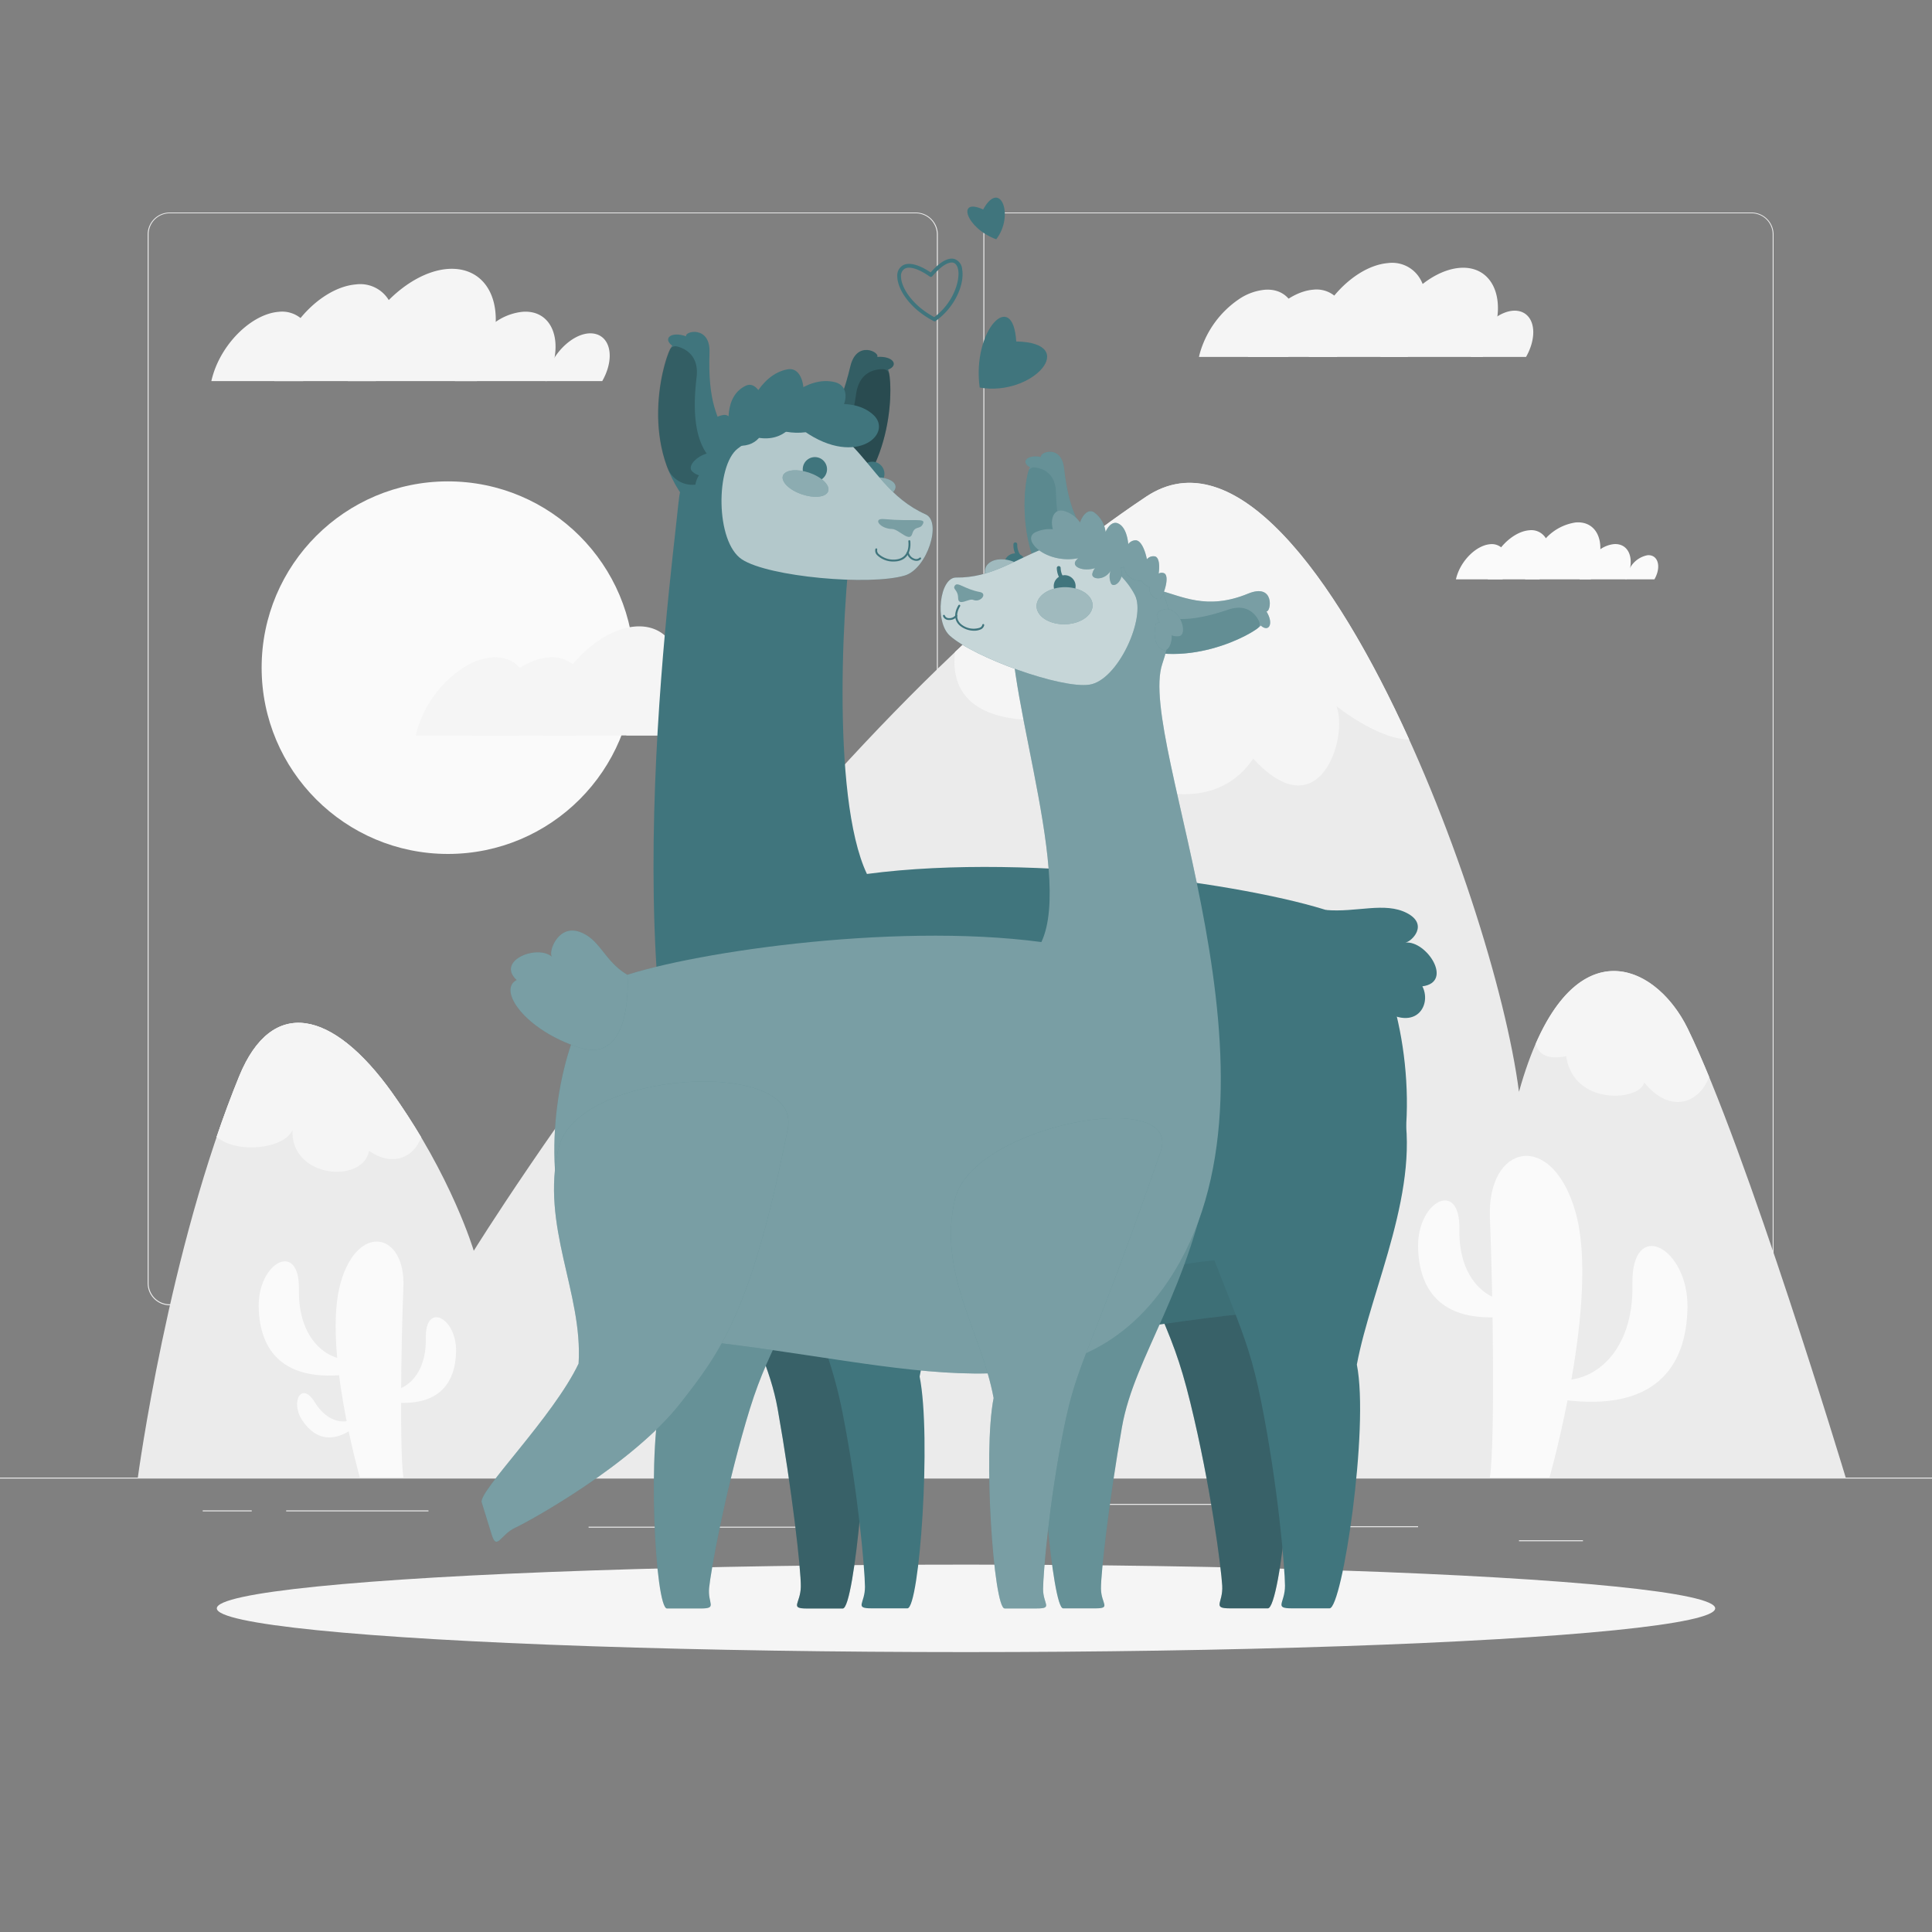 <svg xmlns="http://www.w3.org/2000/svg" viewBox="0 0 500 500"><rect x="0" y="0" width="500" height="500" fill="#808080" stroke="none"/><g id="freepik--background-complete--inject-2"><rect y="382.4" width="500" height="0.25" style="fill:#ebebeb"></rect><rect x="393.11" y="398.62" width="16.56" height="0.25" style="fill:#ebebeb"></rect><rect x="329.19" y="394.99" width="37.81" height="0.25" style="fill:#ebebeb"></rect><rect x="265" y="389.21" width="69.08" height="0.25" style="fill:#ebebeb"></rect><rect x="52.46" y="390.89" width="12.69" height="0.25" style="fill:#ebebeb"></rect><rect x="74.06" y="390.89" width="36.83" height="0.25" style="fill:#ebebeb"></rect><rect x="152.33" y="395.11" width="59.53" height="0.25" style="fill:#ebebeb"></rect><path d="M237,337.8H43.91a5.71,5.71,0,0,1-5.7-5.71V60.66A5.71,5.71,0,0,1,43.91,55H237a5.71,5.71,0,0,1,5.71,5.71V332.09A5.71,5.71,0,0,1,237,337.8ZM43.91,55.2a5.46,5.46,0,0,0-5.45,5.46V332.09a5.46,5.46,0,0,0,5.45,5.46H237a5.47,5.47,0,0,0,5.46-5.46V60.66A5.47,5.47,0,0,0,237,55.2Z" style="fill:#ebebeb"></path><path d="M453.31,337.8H260.21a5.72,5.72,0,0,1-5.71-5.71V60.66A5.72,5.72,0,0,1,260.21,55h193.1A5.71,5.71,0,0,1,459,60.66V332.09A5.71,5.71,0,0,1,453.31,337.8ZM260.21,55.2a5.47,5.47,0,0,0-5.46,5.46V332.09a5.47,5.47,0,0,0,5.46,5.46h193.1a5.47,5.47,0,0,0,5.46-5.46V60.66a5.47,5.47,0,0,0-5.46-5.46Z" style="fill:#ebebeb"></path><path d="M109,294.35c-2,5.4-7.59,7.63-13.48,3.48-1.67,8.67-20.33,7-19.83-5.33-2.29,4.93-14.54,6.13-19.63,1.72,1.82-5.36,3.77-10.63,5.85-15.72,8.44-20.61,24.15-17.28,39.55,4.28C104.27,286.75,106.78,290.64,109,294.35Z" style="fill:#f5f5f5"></path><path d="M436.78,266.2c-8.71-17.82-31.56-27.2-43.67,16.36-6.67-51.55-56.49-180.69-96.5-154-90.49,60.3-174,195.14-174,195.14s-5.72-19.34-21.12-40.89-31.11-24.89-39.55-4.28C43.6,323.15,35.67,382.4,35.67,382.4h442S452,297.33,436.78,266.2Z" style="fill:#ebebeb"></path><path d="M109,294.35c-2,5.4-7.59,7.63-13.48,3.48-1.67,8.67-20.33,7-19.83-5.33-2.29,4.93-14.54,6.13-19.63,1.72,1.82-5.36,3.77-10.63,5.85-15.72,8.44-20.61,24.15-17.28,39.55,4.28C104.27,286.75,106.78,290.64,109,294.35Z" style="fill:#f5f5f5"></path><path d="M364.7,191.4c-19.36-42.74-45.32-78.05-68.09-62.87-16.89,11.26-33.55,25.11-49.46,40.21-1.23,10.65,5,18.29,23.85,17.59,11.56,15.56,40.67,28.76,53.33,10C341.44,215,349,191,345.89,182.78,352.16,187.59,359.43,191.37,364.7,191.4Z" style="fill:#f5f5f5"></path><path d="M436.78,266.2c-7.76-15.87-26.73-25-39.34,3.91.68,2.74,3.06,4.22,7.89,3.22,1.84,13,19.17,11.61,20.17,6.81,6.61,8.09,14.13,5.62,16.82-1.44C440.37,274,438.51,269.74,436.78,266.2Z" style="fill:#f5f5f5"></path><path d="M407.75,313.71c-6.09-21.46-22.95-17.71-22.16,1.46s1.34,57.83,0,67.23H401S414.14,336.21,407.75,313.71Z" style="fill:#fafafa"></path><path d="M422.47,332.42c.33,17.5-10.09,25.75-19.5,24.66l1.41,5.17c23.59,3.17,32.09-8.17,32.34-23.83S422.13,314.92,422.47,332.42Z" style="fill:#fafafa"></path><path d="M377.69,318.16c-.25,13.12,7.56,19.31,14.62,18.49l-1.06,3.88c-17.69,2.37-24.06-6.13-24.25-17.88S377.94,305,377.69,318.16Z" style="fill:#fafafa"></path><path d="M88.15,332c4.47-15.73,16.83-13,16.25,1.08s-1,42.41,0,49.3H93.13S83.47,348.52,88.15,332Z" style="fill:#fafafa"></path><path d="M77.36,333.73c-.24,12.84,7.39,18.89,14.3,18.09l-1,3.79c-17.29,2.32-23.53-6-23.71-17.48S77.6,320.9,77.36,333.73Z" style="fill:#fafafa"></path><path d="M81.43,362.85c3.34,5.49,8.18,6,10.89,3.81l.57,1.88c-6.68,5.61-11.54,3.77-14.69-1S78.1,357.37,81.43,362.85Z" style="fill:#fafafa"></path><path d="M110.2,346.38c.18,9.62-5.55,14.16-10.73,13.56l.78,2.84c13,1.74,17.65-4.49,17.78-13.11S110,336.75,110.2,346.38Z" style="fill:#fafafa"></path><path d="M128.3,83.29a26.62,26.62,0,0,1-1.19,7.09,35.82,35.82,0,0,1-3.69,8.24H90a28.08,28.08,0,0,1,1.07-5.26,37.93,37.93,0,0,1,9.48-15.64c4.58-4.6,10.06-7.68,15.22-8.11C123.71,69,128.53,74.71,128.3,83.29Z" style="fill:#f5f5f5"></path><path d="M143.52,92.57a20.25,20.25,0,0,1-.58,2.43,24.26,24.26,0,0,1-1.42,3.62H117.74c.11-.51.25-1,.41-1.57A26,26,0,0,1,128.3,83.29a14.77,14.77,0,0,1,6.86-2.59C141.33,80.18,144.77,85.34,143.52,92.57Z" style="fill:#f5f5f5"></path><path d="M79.9,95a23.27,23.27,0,0,1-1.43,3.62H54.7c.11-.51.24-1,.41-1.57,2.54-8.47,10.16-15.79,17-16.35a7.63,7.63,0,0,1,5.62,1.57C80.61,84.62,81.6,89.35,79.9,95Z" style="fill:#f5f5f5"></path><path d="M157.27,95.38a15.75,15.75,0,0,1-1.41,3.24H141.15a12.32,12.32,0,0,1,.44-2,15.54,15.54,0,0,1,1.93-4.1c2.24-3.43,5.65-6,8.82-6.24C156.67,86,158.87,90,157.27,95.38Z" style="fill:#f5f5f5"></path><path d="M101.2,90.5a29.84,29.84,0,0,1-3.91,8.12H71a22.77,22.77,0,0,1,1-5.7,30.48,30.48,0,0,1,5.81-10.65c4-4.86,9.33-8.25,14.27-8.66a8.63,8.63,0,0,1,8.57,4.11C102.4,80.79,102.76,85.31,101.2,90.5Z" style="fill:#f5f5f5"></path><path d="M414.17,142.16a13.51,13.51,0,0,1-.61,3.6,18,18,0,0,1-1.87,4.18h-17a13.9,13.9,0,0,1,.54-2.67,19.31,19.31,0,0,1,4.81-7.94,13.07,13.07,0,0,1,7.74-4.12C411.84,134.88,414.28,137.8,414.17,142.16Z" style="fill:#fafafa"></path><path d="M421.9,146.87a10,10,0,0,1-.3,1.23,11.14,11.14,0,0,1-.72,1.84H408.8c.06-.26.13-.52.21-.8a13.25,13.25,0,0,1,5.16-7,7.61,7.61,0,0,1,3.48-1.32C420.78,140.58,422.53,143.2,421.9,146.87Z" style="fill:#fafafa"></path><path d="M389.59,148.1a11.19,11.19,0,0,1-.73,1.84H376.79c.06-.26.13-.52.21-.8,1.29-4.29,5.16-8,8.63-8.3a3.92,3.92,0,0,1,2.86.8C390,142.83,390.45,145.24,389.59,148.1Z" style="fill:#fafafa"></path><path d="M428.88,148.3a8.25,8.25,0,0,1-.72,1.64h-7.47a8.54,8.54,0,0,1,.22-1,7.79,7.79,0,0,1,1-2.08,6.61,6.61,0,0,1,4.47-3.17C428.57,143.52,429.69,145.58,428.88,148.3Z" style="fill:#fafafa"></path><path d="M400.41,145.82a15.09,15.09,0,0,1-2,4.12H385.05a10.87,10.87,0,0,1,.49-2.89,15.35,15.35,0,0,1,2.95-5.41c2.05-2.47,4.73-4.19,7.24-4.4a4.38,4.38,0,0,1,4.35,2.09C401,140.89,401.2,143.18,400.41,145.82Z" style="fill:#fafafa"></path><path d="M387.66,80.2a21,21,0,0,1-1,5.64,28.4,28.4,0,0,1-2.93,6.54H357.25a21.11,21.11,0,0,1,.85-4.18,30.15,30.15,0,0,1,7.52-12.42c3.64-3.66,8-6.1,12.1-6.45C384,68.81,387.84,73.39,387.66,80.2Z" style="fill:#f5f5f5"></path><path d="M335.33,86.5a20.55,20.55,0,0,1-.56,2.36,24,24,0,0,1-1.38,3.52h-23.1c.11-.5.24-1,.4-1.53a25.29,25.29,0,0,1,9.86-13.36A14.33,14.33,0,0,1,327.21,75C333.2,74.47,336.54,79.48,335.33,86.5Z" style="fill:#f5f5f5"></path><path d="M347.42,88.86A23,23,0,0,1,346,92.38H322.94c.11-.5.24-1,.4-1.53,2.47-8.22,9.87-15.33,16.51-15.88a7.41,7.41,0,0,1,5.46,1.53C348.11,78.78,349.07,83.38,347.42,88.86Z" style="fill:#f5f5f5"></path><path d="M396.3,89.23a14.88,14.88,0,0,1-1.37,3.15H380.65a11.87,11.87,0,0,1,.42-1.9,15.27,15.27,0,0,1,1.88-4c2.17-3.33,5.49-5.8,8.56-6.06C395.72,80.1,397.86,84,396.3,89.23Z" style="fill:#f5f5f5"></path><path d="M368.11,84.49a29.17,29.17,0,0,1-3.8,7.89H338.73a21.87,21.87,0,0,1,.94-5.54,29.54,29.54,0,0,1,5.64-10.34c3.93-4.72,9.06-8,13.86-8.41a8.37,8.37,0,0,1,8.32,4C369.27,75.06,369.62,79.45,368.11,84.49Z" style="fill:#f5f5f5"></path><circle cx="115.92" cy="172.79" r="48.21" style="fill:#fafafa"></circle><path d="M197.37,176.2a24.36,24.36,0,0,1-1.11,6.54,32.87,32.87,0,0,1-3.39,7.59H162.08a24.6,24.6,0,0,1,1-4.85,35.05,35.05,0,0,1,8.73-14.41c4.22-4.24,9.27-7.08,14-7.48C193.13,163,197.57,168.3,197.37,176.2Z" style="fill:#f5f5f5"></path><path d="M136.65,183.51a25.58,25.58,0,0,1-.64,2.74,27.88,27.88,0,0,1-1.61,4.08H107.6c.13-.58.28-1.17.47-1.77a29.31,29.31,0,0,1,11.44-15.5,16.5,16.5,0,0,1,7.72-2.92C134.18,169.56,138.06,175.37,136.65,183.51Z" style="fill:#f5f5f5"></path><path d="M150.67,186.25a25.81,25.81,0,0,1-1.61,4.08H122.27c.13-.58.28-1.17.47-1.77,2.86-9.54,11.45-17.79,19.15-18.42a8.63,8.63,0,0,1,6.34,1.77C151.47,174.56,152.59,179.89,150.67,186.25Z" style="fill:#f5f5f5"></path><path d="M207.39,186.68a17.11,17.11,0,0,1-1.59,3.65H189.23a14,14,0,0,1,.49-2.2,17.92,17.92,0,0,1,2.18-4.62c2.52-3.86,6.37-6.73,9.93-7C206.72,176.09,209.2,180.65,207.39,186.68Z" style="fill:#f5f5f5"></path><path d="M174.68,181.18a33.91,33.91,0,0,1-4.41,9.15H140.59a25.55,25.55,0,0,1,1.09-6.42,34.27,34.27,0,0,1,6.55-12c4.56-5.48,10.51-9.29,16.08-9.76,4.38-.36,7.74,1.43,9.65,4.63C176,170.24,176.43,175.33,174.68,181.18Z" style="fill:#f5f5f5"></path></g><g id="freepik--Shadow--inject-2"><ellipse id="freepik--path--inject-2" cx="250" cy="416.24" rx="193.89" ry="11.32" style="fill:#f5f5f5"></ellipse></g><g id="freepik--Llama-1--inject-2"><path d="M209.19,115.68c4.47-5.19,7.9-8.36,10.89-20.9,1.63-6.82,7.72-3.58,6.93-2.41,4.2-.29,5.69,2.19,2.82,3.3,1.2,2.34,2.23,26.37-14.4,38.05C209.82,130.14,209.19,115.68,209.19,115.68Z" style="fill:#40757D"></path><path d="M209.19,115.68c4.47-5.19,7.9-8.36,10.89-20.9,1.63-6.82,7.72-3.58,6.93-2.41,4.2-.29,5.69,2.19,2.82,3.3,1.2,2.34,2.23,26.37-14.4,38.05C209.82,130.14,209.19,115.68,209.19,115.68Z" style="opacity:0.2"></path><g style="opacity:0.2"><path d="M221.58,101.85c.8-5.34,4.5-6.34,6.94-6.3a1.68,1.68,0,0,1,1.65,1.4c.72,4.52.45,18.6-7.37,29.45a7,7,0,0,1-12.46-2.46l0-.13a1.71,1.71,0,0,1,1-1.94C218.64,118.66,220.73,107.53,221.58,101.85Z"></path></g><path d="M228.86,123.08a3.14,3.14,0,1,1-2.66-3.56A3.14,3.14,0,0,1,228.86,123.08Z" style="fill:#40757D"></path><path d="M231.43,127c-1.12,1.65-4.63,2.79-7.85,2.54s-4.91-1.79-3.79-3.44,4.63-2.79,7.84-2.54S232.55,125.35,231.43,127Z" style="fill:#40757D"></path><path d="M231.43,127c-1.12,1.65-4.63,2.79-7.85,2.54s-4.91-1.79-3.79-3.44,4.63-2.79,7.84-2.54S232.55,125.35,231.43,127Z" style="fill:#fff;opacity:0.4"></path><path d="M274.93,279.22c24.73,62.88,27.78,62,33.11,83.71s8,42.86,8.27,47.43-2.76,5.88,2.09,5.88h9.72c3.28,0,8.22-46.67,4.21-63.09,2.83-20,14.89-46,8.63-68.28S267.25,259.68,274.93,279.22Z" style="fill:#40757D"></path><path d="M274.93,279.22c24.73,62.88,27.78,62,33.11,83.71s8,42.86,8.27,47.43-2.76,5.88,2.09,5.88h9.72c3.28,0,8.22-46.67,4.21-63.09,2.83-20,14.89-46,8.63-68.28S267.25,259.68,274.93,279.22Z" style="fill:#263238;opacity:0.3"></path><path d="M175.25,288c6.45,37.85,22.32,55.91,26,76.57s6.09,41.77,6,46.12-3,5.59,1.62,5.59h9.24c3.13,0,7.12-46.64,5.94-60.78s8.35-31.53,3.85-52.74S172,268.69,175.25,288Z" style="fill:#40757D"></path><path d="M175.25,288c6.45,37.85,22.32,55.91,26,76.57s6.09,41.77,6,46.12-3,5.59,1.62,5.59h9.24c3.13,0,7.12-46.64,5.94-60.78s8.35-31.53,3.85-52.74S172,268.69,175.25,288Z" style="fill:#263238;opacity:0.3"></path><path d="M188,322.92c-31.24-48-14.82-169-12.46-192.36s18.84-23.36,30.22-23.76,18.38,8.15,15.37,26.59-6.27,72.75,3.23,92.79c43.47-5.77,103.6,3.4,122.28,10.53s35.67,97.08-23.78,103.19S215.27,364.81,188,322.92Z" style="fill:#40757D"></path><path d="M329,329c-11-11.9-64.55,16.3-92.07-3.23,0,0-12.46,11.43-15.52,21.38,26.64,6.58,61.15-3.06,100.7-7.21C328.7,336,331.78,332.07,329,329Z" style="fill:#263238;opacity:0.1"></path><path d="M188.89,289.29c16.46,43.09,24.68,53.78,29.14,76.23,4.1,20.67,5.79,40.78,5.82,45.13s-2.88,5.59,1.75,5.59h9.24c3.12,0,6.27-44.4,3.16-60,3.56-19,16.09-35.55,11.1-56.75S181.86,270.9,188.89,289.29Z" style="fill:#40757D"></path><path d="M297.09,279.22c21.89,62.88,25,62,29.34,83.71s6.09,42.86,6.12,47.43-3,5.88,1.83,5.88h9.71c3.29,0,10.33-46.67,7.06-63.09,3.74-20,17-46,11.72-68.28S290.29,259.68,297.09,279.22Z" style="fill:#40757D"></path><path d="M190.89,116.12c8.12-6.35,23.3-7.15,29.39-1s10.07,13.88,19.28,18c4.28,1.92.37,14.08-5.38,15.81-9,2.71-35.29.38-42.18-4.17S185.21,120.56,190.89,116.12Z" style="fill:#40757D"></path><path d="M190.89,116.12c8.12-6.35,23.3-7.15,29.39-1s10.07,13.88,19.28,18c4.28,1.92.37,14.08-5.38,15.81-9,2.71-35.29.38-42.18-4.17S185.21,120.56,190.89,116.12Z" style="fill:#fff;opacity:0.6"></path><path d="M226.05,107.39c-5.39-5-15.18-2.32-19,0l-.31,3.18C220.88,121.58,231.44,112.42,226.05,107.39Z" style="fill:#40757D"></path><path d="M216.07,98.9c-7.15-1.78-14.4,5.33-16.63,9.24l1.27,2.93C215.87,115.85,223.23,100.69,216.07,98.9Z" style="fill:#40757D"></path><path d="M203.84,95.58c-7.26,1.29-11,10.74-11.42,15.22l2.35,2.15C209.29,117.07,211.1,94.29,203.84,95.58Z" style="fill:#40757D"></path><path d="M193.09,99.79c-5.85,2.66-4.81,11-3.72,14.74l1.63.84C202.31,115.89,198.23,97.45,193.09,99.79Z" style="fill:#40757D"></path><path d="M187.16,107.4c-5.29.94-6.18,7.91-6.08,11.19l1.15,1C191.3,122.38,191.82,106.57,187.16,107.4Z" style="fill:#40757D"></path><path d="M188.62,114.17c-3-6.17-5.44-10.13-5-23,.22-7-6.51-5.48-6.05-4.14-4-1.38-6.07.62-3.59,2.44-1.77,2-9.06,24.86,3.93,40.5C184.22,128,188.62,114.17,188.62,114.17Z" style="fill:#40757D"></path><g style="opacity:0.2"><path d="M180.28,97.57c.63-5.36-2.68-7.29-5-7.89a1.67,1.67,0,0,0-2,.92c-1.88,4.17-5.31,17.83-.61,30.35a7,7,0,0,0,12.68.89l.06-.12a1.69,1.69,0,0,0-.47-2.13C178.72,114.57,179.62,103.28,180.28,97.57Z"></path></g><path d="M179.14,122c2.64,2.58,6.89.29,8.68-1.08l.12-1C185.85,113.66,176.8,119.7,179.14,122Z" style="fill:#40757D"></path><path d="M181.21,128.53c3.24,0,4.46-4.1,4.73-6.06l-.58-.72C180.23,119.2,178.35,128.56,181.21,128.53Z" style="fill:#40757D"></path><path d="M343.11,235.5c7.92.71,15.26-2.18,21,.8s1.22,7.39-.39,7.64c5.46-.57,12.54,10.25,4.39,11.32,2.83,5.5-3,14-14.75,2.44S343.11,235.5,343.11,235.5Z" style="fill:#40757D"></path><path d="M228.81,134.34c7.45.69,10.68-.36,10.11,1.09-.72,1.83-2.15.4-2.84,2.74s-3.49-1.25-5.22-1.27C227.75,136.86,225.7,134.05,228.81,134.34Z" style="fill:#40757D;opacity:0.5"></path><path d="M231.24,145.32a5.92,5.92,0,0,1-4.23-1.64,1.64,1.64,0,0,1-.46-1.59.24.24,0,0,1,.31-.16.25.25,0,0,1,.16.31,1.23,1.23,0,0,0,.36,1.11,5.7,5.7,0,0,0,4.91,1.38c2-.38,3.05-2.08,2.79-4.65a.24.24,0,0,1,.22-.27.25.25,0,0,1,.28.22c.28,2.82-.91,4.76-3.19,5.19A6.46,6.46,0,0,1,231.24,145.32Z" style="fill:#40757D"></path><path d="M237.17,145.15a2.18,2.18,0,0,1-.69-.12,2.67,2.67,0,0,1-1.79-2,.25.25,0,0,1,.23-.27.25.25,0,0,1,.27.23,2.2,2.2,0,0,0,1.45,1.59,1.23,1.23,0,0,0,1.32-.23.24.24,0,0,1,.35,0,.25.25,0,0,1,0,.35A1.53,1.53,0,0,1,237.17,145.15Z" style="fill:#40757D"></path><path d="M214,121.89a3.14,3.14,0,1,1-2.66-3.56A3.14,3.14,0,0,1,214,121.89Z" style="fill:#40757D"></path><path d="M213.53,128.05c-1.72,1-5.38.52-8.17-1.09s-3.66-3.74-1.94-4.74,5.38-.52,8.17,1.09S215.25,127,213.53,128.05Z" style="fill:#40757D"></path><path d="M213.53,128.05c-1.72,1-5.38.52-8.17-1.09s-3.66-3.74-1.94-4.74,5.38-.52,8.17,1.09S215.25,127,213.53,128.05Z" style="fill:#fff;opacity:0.4"></path></g><g id="freepik--Llama-2--inject-2"><path d="M299.66,152.69c6,1.46,12.56,5.39,23.32.95,7-2.88,6,4.76,4.78,4.6,2,3.27.57,5.5-1.49,3.64-1.39,1.94-20.27,12.68-36.48,4.07C290.37,159.94,299.66,152.69,299.66,152.69Z" style="fill:#40757D"></path><path d="M299.66,152.69c6,1.46,12.56,5.39,23.32.95,7-2.88,6,4.76,4.78,4.6,2,3.27.57,5.5-1.49,3.64-1.39,1.94-20.27,12.68-36.48,4.07C290.37,159.94,299.66,152.69,299.66,152.69Z" style="fill:#fff;opacity:0.3"></path><g style="opacity:0.4"><path d="M317.92,157.76c4.62-1.55,6.94,1,7.91,3a1.55,1.55,0,0,1-.45,1.91c-3.33,2.44-14.75,8-26.68,6.2a6.32,6.32,0,0,1-3.14-11.08l.1-.08a1.53,1.53,0,0,1,2,0C303.21,162.33,313,159.42,317.92,157.76Z" style="fill:#40757D"></path></g><path d="M282.9,141.17c-3.44-5.15-6.18-8.37-7.52-20-.73-6.32-6.53-4.05-5.95-2.91-3.73-.71-5.33,1.36-2.88,2.67-1.32,2-4.81,23.51,8.84,35.82C280.79,154.13,282.9,141.17,282.9,141.17Z" style="fill:#40757D"></path><path d="M282.9,141.17c-3.44-5.15-6.18-8.37-7.52-20-.73-6.32-6.53-4.05-5.95-2.91-3.73-.71-5.33,1.36-2.88,2.67-1.32,2-4.81,23.51,8.84,35.82C280.79,154.13,282.9,141.17,282.9,141.17Z" style="fill:#fff;opacity:0.2"></path><g style="opacity:0.3"><path d="M273.28,127.39c-.14-4.9-3.35-6.19-5.54-6.42a1.51,1.51,0,0,0-1.62,1.08c-1.13,4-2.4,16.71,3.45,27.32a6.26,6.26,0,0,0,11.42-.88l.05-.11a1.58,1.58,0,0,0-.7-1.86C274.12,142.84,273.44,132.6,273.28,127.39Z" style="fill:#40757D"></path></g><path d="M260,145.25a2.83,2.83,0,1,0,3.52-1.91A2.82,2.82,0,0,0,260,145.25Z" style="fill:#40757D"></path><path d="M255.09,149.2c.88,2.59,4.25,4.78,7.52,4.9s5.21-1.87,4.33-4.46-4.25-4.77-7.52-4.89S254.21,146.62,255.09,149.2Z" style="fill:#40757D"></path><path d="M255.09,149.2c.88,2.59,4.25,4.78,7.52,4.9s5.21-1.87,4.33-4.46-4.25-4.77-7.52-4.89S254.21,146.62,255.09,149.2Z" style="fill:#fff;opacity:0.5"></path><path d="M265.47,146.06a.46.46,0,0,1-.2-.05,5.59,5.59,0,0,1-3-5.14.49.49,0,0,1,.5-.49h0a.49.49,0,0,1,.49.5,4.6,4.6,0,0,0,2.47,4.22.49.49,0,0,1,.24.66A.49.49,0,0,1,265.47,146.06Z" style="fill:#40757D"></path><path d="M226.61,292c-25.07,57-27.79,56.24-33.55,75.94s-9.13,38.87-9.54,43,2.23,5.33-2.15,5.33h-8.76c-3,0-5.37-42.33-1-57.23-1.68-18.12-11.41-41.71-4.79-61.93S234.4,274.22,226.61,292Z" style="fill:#40757D"></path><path d="M226.61,292c-25.07,57-27.79,56.24-33.55,75.94s-9.13,38.87-9.54,43,2.23,5.33-2.15,5.33h-8.76c-3,0-5.37-42.33-1-57.23-1.68-18.12-11.41-41.71-4.79-61.93S234.4,274.22,226.61,292Z" style="fill:#fff;opacity:0.2"></path><path d="M313.79,299.88c-5.82,34.33-20.13,50.72-23.43,69.46s-5.49,37.88-5.43,41.83,2.72,5.07-1.45,5.07h-8.34c-2.82,0-6.42-42.31-5.35-55.13s-7.54-28.61-3.48-47.84S316.75,282.4,313.79,299.88Z" style="fill:#40757D"></path><path d="M313.79,299.88c-5.82,34.33-20.13,50.72-23.43,69.46s-5.49,37.88-5.43,41.83,2.72,5.07-1.45,5.07h-8.34c-2.82,0-6.42-42.31-5.35-55.13s-7.54-28.61-3.48-47.84S316.75,282.4,313.79,299.88Z" style="fill:#fff;opacity:0.2"></path><path d="M302.31,331.59c34.6-51.45-8.41-139.74-1.49-159.85s-6.56-26.4-15.73-31.08-18.14-.29-22.66,16,15.65,69,7.08,87.14c-39.21-5.23-93.44,3.09-110.29,9.56s-32.17,88,21.45,93.6S277,369.16,302.31,331.59Z" style="fill:#40757D"></path><path d="M302.31,331.59c34.6-51.45-8.41-139.74-1.49-159.85s-6.56-26.4-15.73-31.08-18.14-.29-22.66,16,15.65,69,7.08,87.14c-39.21-5.23-93.44,3.09-110.29,9.56s-32.17,88,21.45,93.6S277,369.16,302.31,331.59Z" style="fill:#fff;opacity:0.3"></path><path d="M300.38,298c-18.79,54.28-21.44,53.51-25.17,72.25s-5.23,37-5.26,40.94,2.6,5.07-1.57,5.07H260c-2.82,0-5.66-40.28-2.85-54.45-3.21-17.25-14.51-32.24-10-51.48S306.21,281.12,300.38,298Z" style="fill:#40757D"></path><path d="M300.38,298c-18.79,54.28-21.44,53.51-25.17,72.25s-5.23,37-5.26,40.94,2.6,5.07-1.57,5.07H260c-2.82,0-5.66-40.28-2.85-54.45-3.21-17.25-14.51-32.24-10-51.48S306.21,281.12,300.38,298Z" style="fill:#fff;opacity:0.3"></path><path d="M203.89,292c-9.36,47.73-17.86,58.42-27.76,71.1-12.34,15.8-39,30.53-42.78,32.27s-4.78,6.05-6.08,1.85-1.73-5.57-2.61-8.42,18.58-22.19,25.08-35.9c1.15-18.4-9.91-35.55-5.18-55.77S207.5,273.54,203.89,292Z" style="fill:#40757D"></path><path d="M203.89,292c-9.36,47.73-17.86,58.42-27.76,71.1-12.34,15.8-39,30.53-42.78,32.27s-4.78,6.05-6.08,1.85-1.73-5.57-2.61-8.42,18.58-22.19,25.08-35.9c1.15-18.4-9.91-35.55-5.18-55.77S207.5,273.54,203.89,292Z" style="fill:#fff;opacity:0.3"></path><path d="M293.71,154c-4.24-8.33-16.36-14.77-23.67-12s-13.5,7.59-22.61,7.47c-4.23-.05-5.64,11.45-1.59,15.07,6.32,5.64,28.74,13.76,36.11,12.65S296.68,159.82,293.71,154Z" style="fill:#40757D"></path><path d="M293.71,154c-4.24-8.33-16.36-14.77-23.67-12s-13.5,7.59-22.61,7.47c-4.23-.05-5.64,11.45-1.59,15.07,6.32,5.64,28.74,13.76,36.11,12.65S296.68,159.82,293.71,154Z" style="fill:#fff;opacity:0.7"></path><path d="M301.33,148.38a1.57,1.57,0,0,0-1.47.07c.29-2,.16-4-.85-4.43a2.15,2.15,0,0,0-2.19.72c-.52-2.51-1.55-4.89-2.93-4.92a2.4,2.4,0,0,0-1.89,1c-.25-2.38-1-4.66-2.68-5.37-1.25-.53-2.44.53-3.2,2.2a7.28,7.28,0,0,0-3-5.08c-1.42-.88-2.88.53-3.61,2.64a7.35,7.35,0,0,0-4.42-3.06c-2.3-.44-3.38,2.06-2.62,4.81a8.72,8.72,0,0,0-4.61.83c-3.64,2,3,8.28,11.21,6.67a3.85,3.85,0,0,0-.66.68c-1.1,1.54,1.82,2.85,5,1.89a3.2,3.2,0,0,0-.72,1.51c-.21,1.49,3.13,1.78,4.74-.82a4.28,4.28,0,0,0,.15,3.34c.82,1.23,3.62-1.06,2.45-4.18l.41,0,.42-.2a4.25,4.25,0,0,0,4.62,3.62,3.28,3.28,0,0,0,2,1.59,2.77,2.77,0,0,0,2,3.11l.8,0C301.36,153.65,302.69,149.13,301.33,148.38Z" style="fill:#40757D"></path><path d="M301.33,148.38a1.57,1.57,0,0,0-1.47.07c.29-2,.16-4-.85-4.43a2.15,2.15,0,0,0-2.19.72c-.52-2.51-1.55-4.89-2.93-4.92a2.4,2.4,0,0,0-1.89,1c-.25-2.38-1-4.66-2.68-5.37-1.25-.53-2.44.53-3.2,2.2a7.28,7.28,0,0,0-3-5.08c-1.42-.88-2.88.53-3.61,2.64a7.35,7.35,0,0,0-4.42-3.06c-2.3-.44-3.38,2.06-2.62,4.81a8.72,8.72,0,0,0-4.61.83c-3.64,2,3,8.28,11.21,6.67a3.85,3.85,0,0,0-.66.68c-1.1,1.54,1.82,2.85,5,1.89a3.2,3.2,0,0,0-.72,1.51c-.21,1.49,3.13,1.78,4.74-.82a4.28,4.28,0,0,0,.15,3.34c.82,1.23,3.62-1.06,2.45-4.18l.41,0,.42-.2a4.25,4.25,0,0,0,4.62,3.62,3.28,3.28,0,0,0,2,1.59,2.77,2.77,0,0,0,2,3.11l.8,0C301.36,153.65,302.69,149.13,301.33,148.38Z" style="fill:#fff;opacity:0.3"></path><path d="M299.84,158.37l-.48.83a13,13,0,0,0,.75,1.88h-.26l-.73.42c-.44,1.74-.78,5.57,1.92,6.7,1.28.53,2.31-1.67,2.21-3.77a3.48,3.48,0,0,0,1.86.23C308,164.24,304.65,155,299.84,158.37Z" style="fill:#40757D"></path><path d="M299.84,158.37l-.48.83a13,13,0,0,0,.75,1.88h-.26l-.73.42c-.44,1.74-.78,5.57,1.92,6.7,1.28.53,2.31-1.67,2.21-3.77a3.48,3.48,0,0,0,1.86.23C308,164.24,304.65,155,299.84,158.37Z" style="fill:#fff;opacity:0.3"></path><path d="M162.38,252.3c-6.17-3.67-7.06-9.42-12.59-11.2s-8,5.49-6.92,6.53c-3.71-3.3-14.58.92-9.17,6-5,2.55,2.17,13,16.3,17.5S162.38,252.3,162.38,252.3Z" style="fill:#40757D"></path><path d="M162.38,252.3c-6.17-3.67-7.06-9.42-12.59-11.2s-8,5.49-6.92,6.53c-3.71-3.3-14.58.92-9.17,6-5,2.55,2.17,13,16.3,17.5S162.38,252.3,162.38,252.3Z" style="fill:#fff;opacity:0.3"></path><path d="M253.61,153.22c-4-.75-5.74-2.73-6.47-1.7s.78,1,.82,3.21c0,2.37,2.8.05,3.88.51C253.76,156.07,255.64,153.6,253.61,153.22Z" style="fill:#40757D;opacity:0.6"></path><path d="M252.1,163.23a5.85,5.85,0,0,1-3.39-1.09c-1.72-1.23-2-3.29-.66-5.51a.26.26,0,0,1,.35-.09.26.26,0,0,1,.08.34c-1.18,2-1,3.78.51,4.86a5.09,5.09,0,0,0,4.52.73,1.07,1.07,0,0,0,.71-.75.24.24,0,0,1,.27-.22.25.25,0,0,1,.22.28,1.5,1.5,0,0,1-1,1.15A4.06,4.06,0,0,1,252.1,163.23Z" style="fill:#40757D"></path><path d="M245.68,160.45l-.24,0a1.54,1.54,0,0,1-1.39-1,.26.26,0,0,1,.16-.32.25.25,0,0,1,.31.16,1.08,1.08,0,0,0,1,.68,2,2,0,0,0,1.77-.75.25.25,0,0,1,.43.25A2.38,2.38,0,0,1,245.68,160.45Z" style="fill:#40757D"></path><path d="M272.82,150.89a2.83,2.83,0,1,0,3.52-1.92A2.85,2.85,0,0,0,272.82,150.89Z" style="fill:#40757D"></path><path d="M277,152a.57.57,0,0,1-.18,0,5.6,5.6,0,0,1-3.32-5,.5.5,0,0,1,1,0,4.56,4.56,0,0,0,2.69,4.07.51.51,0,0,1,.28.65A.51.51,0,0,1,277,152Z" style="fill:#40757D"></path><path d="M269.36,159.38c2.13,2.22,6.62,2.85,10,1.4s4.44-4.42,2.31-6.64-6.61-2.85-10-1.41S267.23,157.16,269.36,159.38Z" style="fill:#40757D"></path><path d="M269.36,159.38c2.13,2.22,6.62,2.85,10,1.4s4.44-4.42,2.31-6.64-6.61-2.85-10-1.41S267.23,157.16,269.36,159.38Z" style="fill:#fff;opacity:0.5"></path></g><g id="freepik--Hearts--inject-2"><path d="M263,88.37c-.82-13.86-11.49-3-9.46,11.93C267.33,102.74,279.61,88.68,263,88.37Z" style="fill:#40757D"></path><path d="M254.44,54.21c-7-3.19-4.45,4.84,3.38,7.72C262.58,55.81,258.88,46.17,254.44,54.21Z" style="fill:#40757D"></path><path d="M241.87,83.16a.49.49,0,0,1-.23-.06c-6.16-3.18-9.4-8.23-9.42-11.58a3,3,0,0,1,1.5-2.88c1.57-.83,4.1-.17,7.14,1.86,3-3.42,5-3.79,6.14-3.48a3,3,0,0,1,2,2.65c.67,3.72-1.71,9.75-6.84,13.39A.48.48,0,0,1,241.87,83.16Zm-6.59-13.88a2.38,2.38,0,0,0-1.1.24,2.14,2.14,0,0,0-1,2c0,2.92,3,7.57,8.61,10.55,5-3.73,6.68-9.47,6.19-12.22-.11-.59-.41-1.63-1.28-1.86-.59-.16-2.3-.14-5.42,3.5a.49.49,0,0,1-.66.09C238.5,70.08,236.62,69.28,235.28,69.28Z" style="fill:#40757D"></path></g></svg>